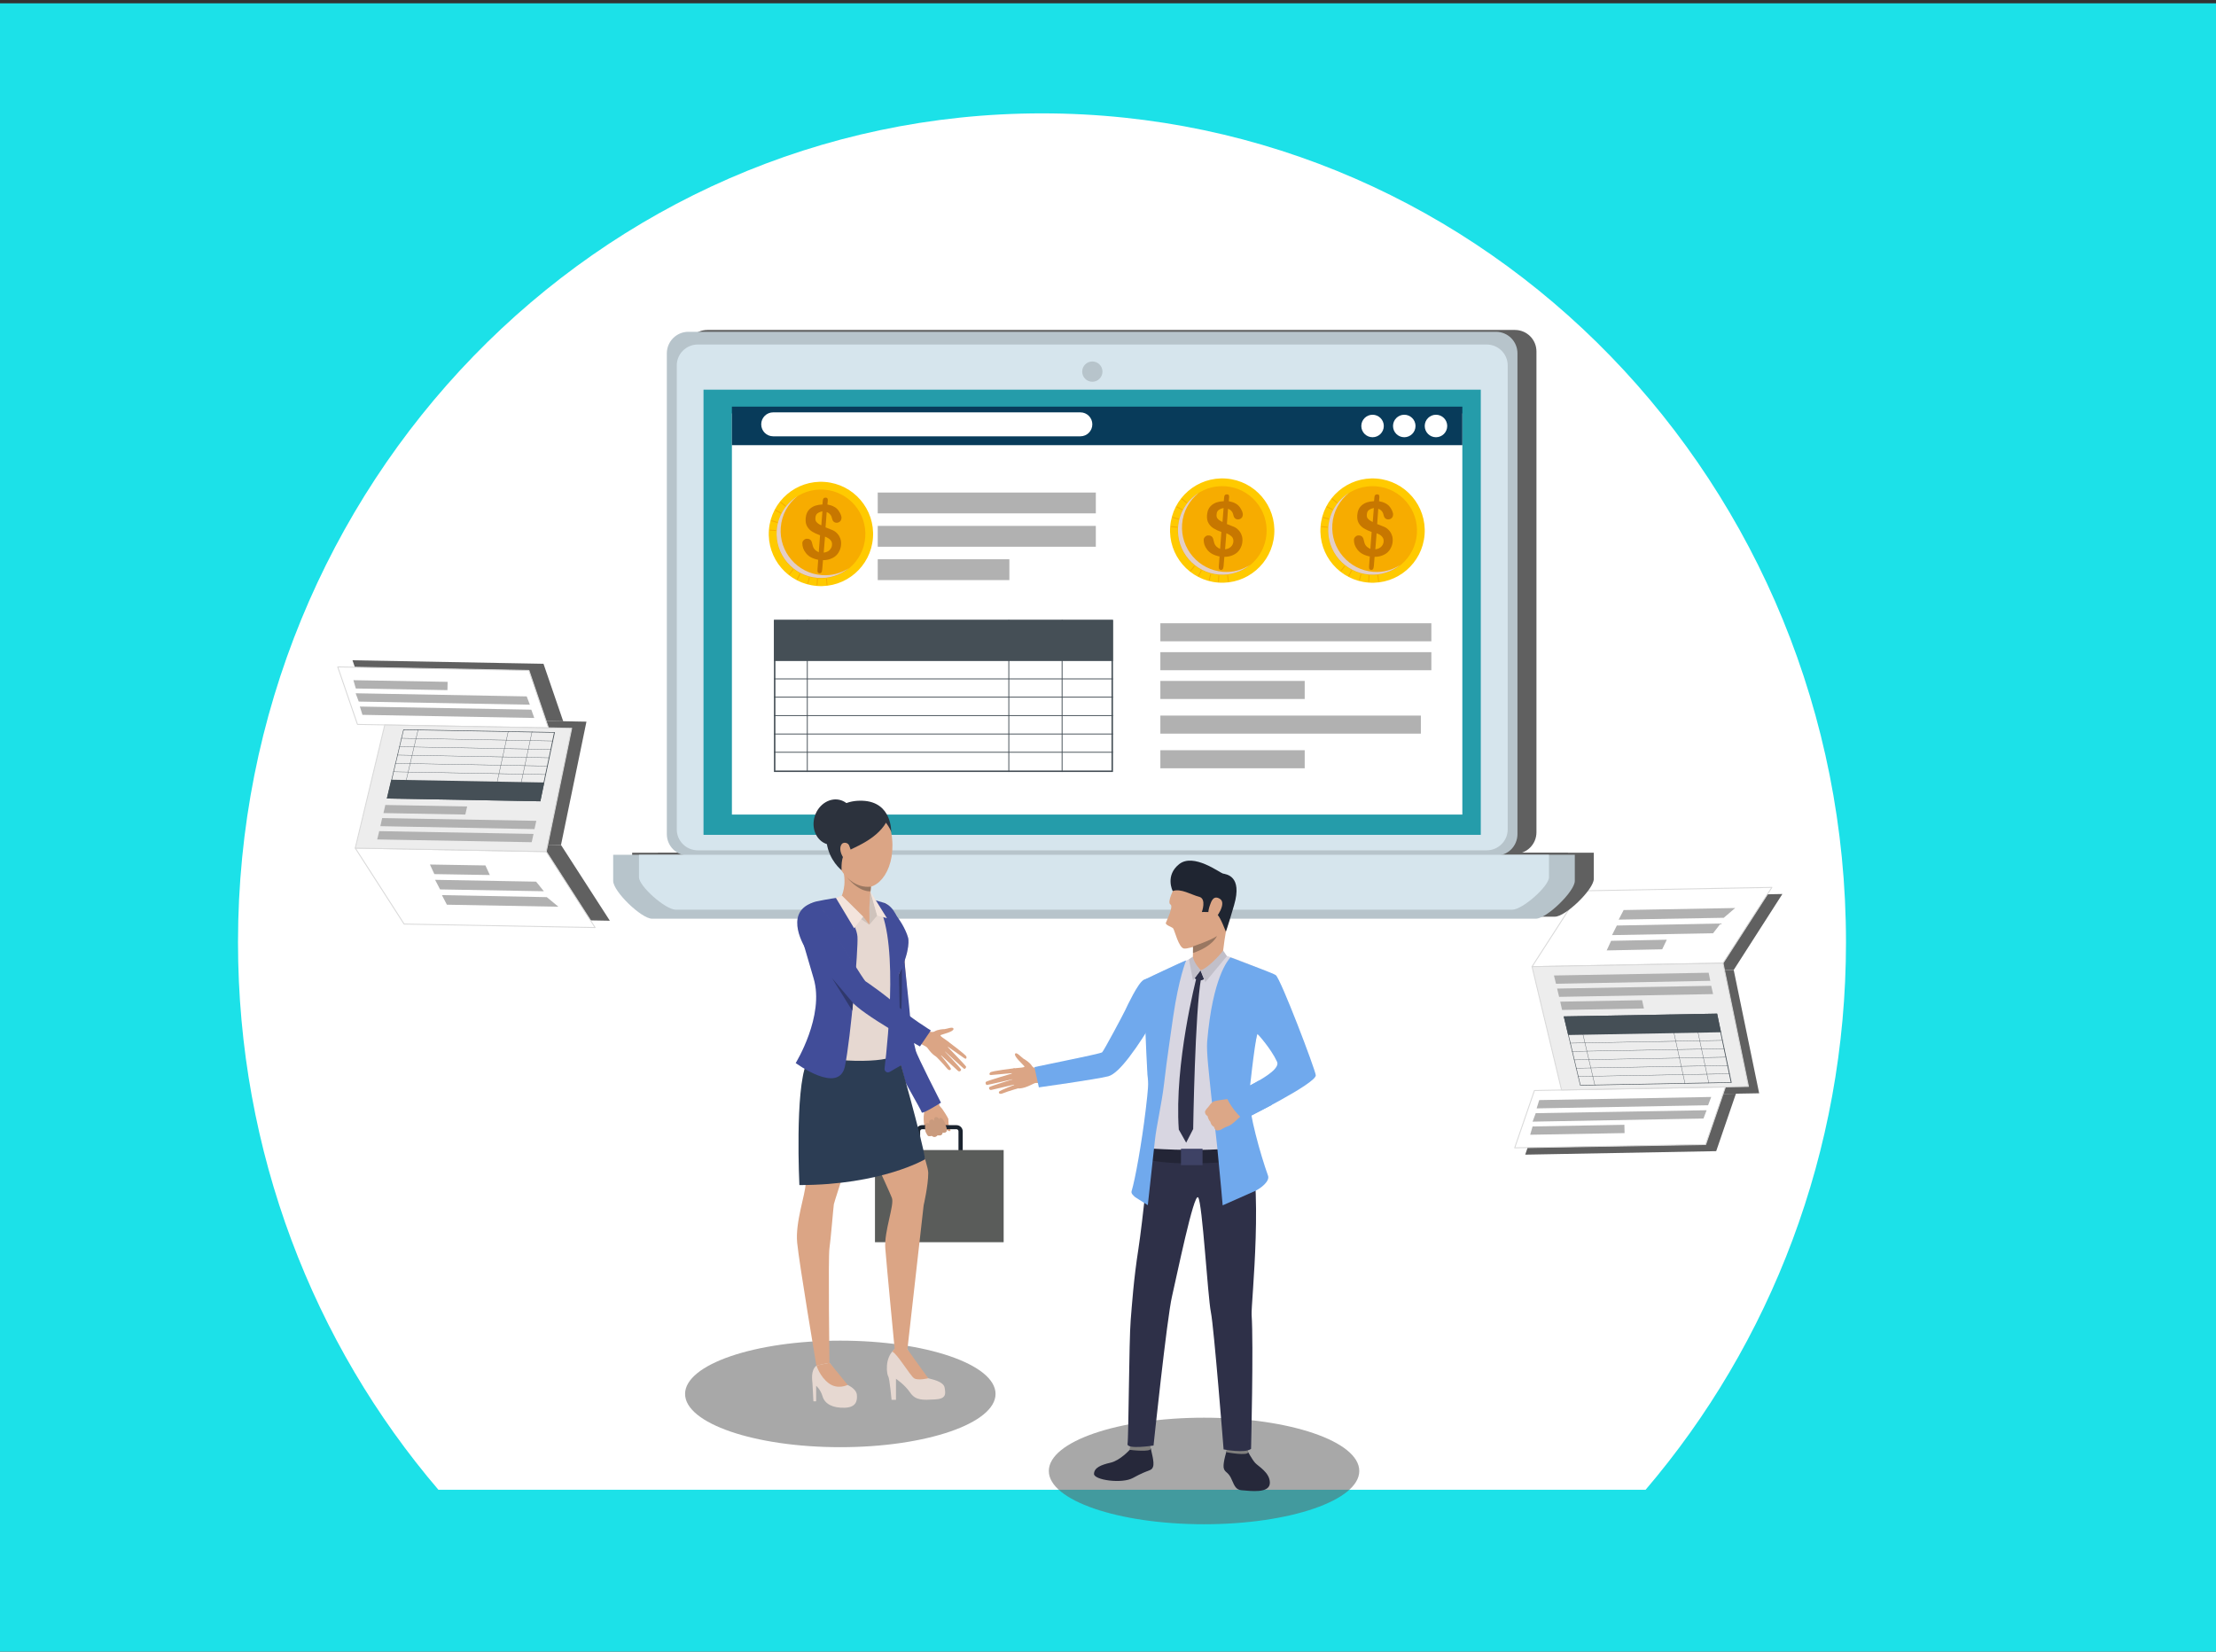 <?xml version="1.0" encoding="utf-8"?>
<!-- Generator: Adobe Illustrator 21.0.0, SVG Export Plug-In . SVG Version: 6.00 Build 0)  -->
<svg version="1.1" xmlns="http://www.w3.org/2000/svg" xmlns:xlink="http://www.w3.org/1999/xlink" x="0px" y="0px"
	 viewBox="0 0 1202 896" style="enable-background:new 0 0 1202 896;" xml:space="preserve">
<rect x="0" y="0" width="1202" height="896" fill="#333333" stroke="none"/>
<style type="text/css">
	.st0{fill:#1CE1E8;}
	.st1{fill:#FFFFFF;}
	.st2{opacity:0.55;fill:#606060;}
	.st3{fill:#606060;}
	.st4{fill:#FFFFFF;stroke:#D9D9D9;stroke-width:0.513;stroke-linecap:round;stroke-linejoin:round;stroke-miterlimit:10;}
	.st5{fill:#B1B1B1;}
	.st6{fill:#EDEDED;stroke:#D9D9D9;stroke-width:0.513;stroke-linecap:round;stroke-linejoin:round;stroke-miterlimit:10;}
	.st7{fill:#454F56;}
	.st8{fill:none;stroke:#454F56;stroke-width:0.169;stroke-miterlimit:10;}
	.st9{fill:#B7C4CB;}
	.st10{fill:#D6E5ED;}
	.st11{fill:#259CAA;}
	.st12{fill:#083B5A;}
	.st13{fill:none;stroke:#454F56;stroke-width:0.461;stroke-miterlimit:10;}
	.st14{fill:#E09F7A;}
	.st15{fill:#FFCA00;}
	.st16{fill:#F7AC00;}
	.st17{fill:#E3CEC6;}
	.st18{fill:#C77700;}
	.st19{fill:none;stroke:#F7AC00;stroke-width:0.506;stroke-linecap:round;stroke-linejoin:round;stroke-miterlimit:10;}
	.st20{fill:#DBA585;}
	.st21{fill:#1A232F;}
	.st22{fill:#5A5C5A;}
	.st23{fill:#414D99;}
	.st24{fill:#E6D8D1;}
	.st25{fill:#2C3D54;}
	.st26{fill:#CFC3BC;}
	.st27{fill:#2C323D;}
	.st28{fill:#F3E4DC;}
	.st29{fill:#997761;}
	.st30{fill:#2F386C;}
	.st31{fill:#C99A7D;}
	.st32{fill:#26283A;}
	.st33{fill:#807F7D;}
	.st34{fill:#2E3048;}
	.st35{fill:#D8D6E1;}
	.st36{fill:#232536;}
	.st37{fill:#70A9ED;}
	.st38{fill:#DBA686;}
	.st39{fill:#C1BFC9;}
	.st40{fill:#3E4265;}
	.st41{fill:#DCA787;}
	.st42{fill:#1F2531;}
</style>
<g id="Layer_2">
	<rect y="1.8" class="st0" width="1202" height="896"/>
	<path class="st1" d="M892.6,808.2c67.6-79.2,108.7-183.2,108.7-297c0-248.4-195.2-449.7-436.1-449.7
		c-240.8,0-436.1,201.3-436.1,449.7c0,113.8,41,217.8,108.7,297H892.6z"/>
	<ellipse class="st2" cx="455.8" cy="756.2" rx="84.2" ry="28.9"/>
	<ellipse class="st2" cx="653.1" cy="798" rx="84.2" ry="28.9"/>
</g>
<g id="Layer_3">
	<g>
		<polygon class="st3" points="294.8,360.1 191.2,358.2 201.9,389.4 305.5,391.3 		"/>
		<polygon class="st3" points="304.3,458.4 200.7,456.5 227.1,497.6 330.8,499.5 		"/>
		<polygon class="st3" points="296.1,381.4 203.1,379.7 204.6,384.2 297.8,385.9 		"/>
		<polygon class="st3" points="293.6,374.2 200.9,372.5 202.6,377 295.3,378.7 		"/>
		<polygon class="st3" points="250.8,366.2 199.6,365.3 201,369.8 250.7,370.7 		"/>
		<polygon class="st3" points="304.6,483 247.6,482 250.4,487.2 310.8,488.3 		"/>
		<polygon class="st3" points="298.8,474.7 244,473.7 246.7,478.9 303,479.9 		"/>
		<polygon class="st3" points="271.3,465.9 241.2,465.3 243.6,470.6 273.7,471.1 		"/>
		<g>
			<polygon class="st3" points="318.1,391.5 216.7,389.7 200.7,456.5 304.3,458.4 			"/>
			<polygon class="st3" points="297.3,448.8 213.6,447.3 212.6,451.7 296.4,453.2 			"/>
			<polygon class="st3" points="298.8,441.7 215.3,440.2 214.3,444.6 297.9,446.1 			"/>
			<polygon class="st3" points="261.4,433.9 217,433 215.9,437.5 260.4,438.3 			"/>
			<g>
				<polygon class="st3" points="303.2,420.9 220.2,419.4 217.8,429.6 301.1,431.1 				"/>
			</g>
			<g>
				<path class="st3" d="M300.8,430.7l-82.5-1.5l8.7-36.8l81.5,1.5L300.8,430.7 M301.1,431.1l7.9-37.5l-82.2-1.5l-8.9,37.5
					L301.1,431.1L301.1,431.1z"/>
			</g>
			<line class="st3" x1="221.3" y1="415" x2="304.1" y2="416.5"/>
			<line class="st3" x1="222.3" y1="410.5" x2="305" y2="412"/>
			<line class="st3" x1="223.4" y1="406" x2="306" y2="407.5"/>
			<line class="st3" x1="224.5" y1="401.4" x2="306.9" y2="402.9"/>
			<line class="st3" x1="225.5" y1="396.9" x2="307.9" y2="398.4"/>
			<line class="st3" x1="234.7" y1="392.2" x2="226" y2="429.7"/>
			<line class="st3" x1="283.6" y1="393.1" x2="275.5" y2="430.6"/>
			<line class="st3" x1="296.5" y1="393.3" x2="288.5" y2="430.8"/>
		</g>
	</g>
	<g>
		<polygon class="st3" points="930.9,624.5 827.3,626.4 838,595.2 941.6,593.3 		"/>
		<polygon class="st3" points="940.4,526.2 836.8,528.1 863.2,486.9 966.8,485 		"/>
		<polygon class="st3" points="932.2,603.2 839.2,604.9 840.6,600.4 933.9,598.7 		"/>
		<polygon class="st3" points="929.7,610.4 837,612.1 838.7,607.6 931.4,605.9 		"/>
		<polygon class="st3" points="886.9,618.3 835.7,619.3 837,614.8 886.8,613.9 		"/>
		<polygon class="st3" points="940.7,501.5 883.7,502.6 886.4,497.4 946.9,496.3 		"/>
		<polygon class="st3" points="934.9,509.9 880.1,510.9 882.7,505.7 939.1,504.7 		"/>
		<polygon class="st3" points="907.3,518.7 877.3,519.2 879.7,514 909.8,513.5 		"/>
		<g>
			<polygon class="st3" points="954.2,593.1 852.8,594.9 836.8,528.1 940.4,526.2 			"/>
			<polygon class="st3" points="933.4,535.8 849.7,537.3 848.6,532.8 932.5,531.3 			"/>
			<polygon class="st3" points="934.9,542.9 851.4,544.4 850.3,540 934,538.4 			"/>
			<polygon class="st3" points="897.5,550.7 853.1,551.5 852,547.1 896.5,546.3 			"/>
			<g>
				<polygon class="st3" points="939.2,563.7 856.3,565.2 853.9,555 937.1,553.5 				"/>
			</g>
			<g>
				<path class="st3" d="M936.8,553.9l7.7,36.8l-81.5,1.5l-8.7-36.8L936.8,553.9 M937.1,553.5l-83.2,1.5l8.9,37.5L945,591
					L937.1,553.5L937.1,553.5z"/>
			</g>
			<line class="st3" x1="857.3" y1="569.5" x2="940.2" y2="568"/>
			<line class="st3" x1="858.4" y1="574.1" x2="941.1" y2="572.6"/>
			<line class="st3" x1="859.5" y1="578.6" x2="942" y2="577.1"/>
			<line class="st3" x1="860.5" y1="583.1" x2="943" y2="581.6"/>
			<line class="st3" x1="861.6" y1="587.7" x2="943.9" y2="586.2"/>
			<line class="st3" x1="870.8" y1="592.4" x2="862.1" y2="554.9"/>
			<line class="st3" x1="919.7" y1="591.5" x2="911.5" y2="554"/>
			<line class="st3" x1="932.6" y1="591.3" x2="924.6" y2="553.7"/>
		</g>
	</g>
	<g>
		<polygon class="st4" points="925.2,620.9 821.6,622.7 832.3,591.6 935.9,589.7 		"/>
		<polygon class="st4" points="934.6,522.5 831,524.4 857.5,483.3 961.1,481.4 		"/>
		<polygon class="st5" points="926.5,599.6 833.5,601.3 834.9,596.8 928.2,595.1 		"/>
		<polygon class="st5" points="924,606.8 831.3,608.5 833,603.9 925.7,602.3 		"/>
		<polygon class="st5" points="881.2,614.7 830,615.6 831.3,611.1 881.1,610.2 		"/>
		<polygon class="st5" points="935,497.9 878,498.9 880.7,493.7 941.2,492.6 		"/>
		<polygon class="st5" points="929.2,506.3 874.4,507.3 877,502.1 933.3,501 		"/>
		<polygon class="st5" points="901.6,515 871.5,515.6 873.9,510.4 904.1,509.8 		"/>
		<g>
			<polygon class="st6" points="948.4,589.4 847,591.3 831,524.4 934.6,522.5 			"/>
			<polygon class="st5" points="927.7,532.1 844,533.7 842.9,529.2 926.8,527.7 			"/>
			<polygon class="st5" points="929.2,539.3 845.7,540.8 844.6,536.3 928.2,534.8 			"/>
			<polygon class="st5" points="891.7,547.1 847.3,547.9 846.3,543.4 890.7,542.6 			"/>
			<g>
				<polygon class="st7" points="933.5,560 850.6,561.5 848.2,551.4 931.4,549.9 				"/>
			</g>
			<g>
				<path class="st7" d="M931.1,550.3l7.7,36.8l-81.5,1.5l-8.7-36.8L931.1,550.3 M931.4,549.9l-83.2,1.5l8.9,37.5l82.2-1.5
					L931.4,549.9L931.4,549.9z"/>
			</g>
			<line class="st8" x1="851.6" y1="565.9" x2="934.4" y2="564.4"/>
			<line class="st8" x1="852.7" y1="570.4" x2="935.4" y2="568.9"/>
			<line class="st8" x1="853.7" y1="575" x2="936.3" y2="573.5"/>
			<line class="st8" x1="854.8" y1="579.5" x2="937.3" y2="578"/>
			<line class="st8" x1="855.9" y1="584" x2="938.2" y2="582.5"/>
			<line class="st8" x1="865.1" y1="588.8" x2="856.3" y2="551.2"/>
			<line class="st8" x1="914" y1="587.9" x2="905.8" y2="550.3"/>
			<line class="st8" x1="926.9" y1="587.6" x2="918.9" y2="550.1"/>
		</g>
	</g>
	<g>
		<polygon class="st4" points="286.9,363.7 183.2,361.8 193.9,393 297.5,394.9 		"/>
		<polygon class="st4" points="296.3,462 192.7,460.1 219.2,501.3 322.8,503.2 		"/>
		<polygon class="st5" points="288.2,385 195.2,383.3 196.6,387.8 289.8,389.5 		"/>
		<polygon class="st5" points="285.7,377.8 192.9,376.1 194.6,380.6 287.4,382.3 		"/>
		<polygon class="st5" points="242.8,369.9 191.7,369 193,373.5 242.7,374.4 		"/>
		<polygon class="st5" points="296.6,486.7 239.7,485.6 242.4,490.8 302.9,491.9 		"/>
		<polygon class="st5" points="290.8,478.3 236,477.3 238.7,482.5 295,483.5 		"/>
		<polygon class="st5" points="263.3,469.5 233.2,469 235.6,474.2 265.7,474.7 		"/>
		<g>
			<polygon class="st6" points="310.1,395.1 208.7,393.3 192.7,460.1 296.3,462 			"/>
			<polygon class="st5" points="289.4,452.4 205.7,450.9 204.6,455.4 288.4,456.9 			"/>
			<polygon class="st5" points="290.9,445.3 207.3,443.8 206.3,448.2 289.9,449.8 			"/>
			<polygon class="st5" points="253.4,437.5 209,436.7 208,441.1 252.4,441.9 			"/>
			<g>
				<polygon class="st7" points="295.2,424.5 212.2,423 209.8,433.2 293.1,434.7 				"/>
			</g>
			<g>
				<path class="st7" d="M292.8,434.3l-82.5-1.5l8.7-36.8l81.5,1.5L292.8,434.3 M293.1,434.7l7.9-37.5l-82.2-1.5l-8.9,37.5
					L293.1,434.7L293.1,434.7z"/>
			</g>
			<line class="st8" x1="213.3" y1="418.7" x2="296.1" y2="420.2"/>
			<line class="st8" x1="214.3" y1="414.1" x2="297.1" y2="415.6"/>
			<line class="st8" x1="215.4" y1="409.6" x2="298" y2="411.1"/>
			<line class="st8" x1="216.5" y1="405.1" x2="299" y2="406.6"/>
			<line class="st8" x1="217.6" y1="400.5" x2="299.9" y2="402"/>
			<line class="st8" x1="226.8" y1="395.8" x2="218" y2="433.3"/>
			<line class="st8" x1="275.7" y1="396.7" x2="267.5" y2="434.2"/>
			<line class="st8" x1="288.6" y1="396.9" x2="280.6" y2="434.5"/>
		</g>
	</g>
</g>
<g id="Layer_4">
	<g>
		<g>
			<path class="st3" d="M833.4,451.5c0,6.5-5.2,11.7-11.7,11.7h-438c-6.4,0-11.7-5.2-11.7-11.7V190.7c0-6.4,5.2-11.7,11.7-11.7h438
				c6.5,0,11.7,5.2,11.7,11.7V451.5z"/>
			<path class="st3" d="M342.9,462.6v14.2c0,5.7,15.3,20.5,21.1,20.5h479.4c5.8,0,21.1-14.8,21.1-20.5v-14.2H342.9z"/>
			<path class="st3" d="M356.9,462.6v12.2c0,4.9,14.4,17.6,19.9,17.6h453.8c5.5,0,19.9-12.7,19.9-17.6v-12.2H356.9z"/>
			<path class="st3" d="M828.2,448.9c0,6.2-5.1,11.3-11.4,11.3H388.8c-6.3,0-11.4-5.1-11.4-11.3V197.1c0-6.2,5.1-11.3,11.4-11.3
				h427.9c6.3,0,11.4,5.1,11.4,11.3V448.9z"/>
			<circle class="st3" cx="602.8" cy="200.5" r="5.5"/>
			<rect x="392" y="210.4" class="st3" width="421.6" height="241.5"/>
		</g>
		<rect x="407.3" y="223.3" class="st3" width="396.2" height="217.6"/>
		<rect x="407.3" y="219.6" class="st3" width="396.2" height="20.9"/>
		<g>
			<rect x="639.7" y="337.1" class="st3" width="147" height="9.8"/>
			<rect x="639.7" y="352.7" class="st3" width="147" height="9.8"/>
			<rect x="639.7" y="368.4" class="st3" width="78.3" height="9.8"/>
			<rect x="639.7" y="387.1" class="st3" width="141.3" height="9.8"/>
			<rect x="639.7" y="405.9" class="st3" width="78.3" height="9.8"/>
			<rect x="486.4" y="266.2" class="st3" width="118.3" height="11.3"/>
			<rect x="486.4" y="284.3" class="st3" width="118.3" height="11.3"/>
			<rect x="486.4" y="302.4" class="st3" width="71.4" height="11.3"/>
			<g>
				<rect x="430.2" y="335.3" class="st3" width="183.9" height="22.3"/>
				<g>
					<path class="st3" d="M613.2,336.1v80.9H431v-80.9H613.2 M614.1,335.3H430.2v82.5h183.9V335.3L614.1,335.3z"/>
				</g>
				<line class="st3" x1="430.2" y1="367.2" x2="614.1" y2="367.2"/>
				<line class="st3" x1="430.2" y1="377.2" x2="614.1" y2="377.2"/>
				<line class="st3" x1="430.2" y1="387.1" x2="614.1" y2="387.1"/>
				<line class="st3" x1="430.2" y1="397.1" x2="614.1" y2="397.1"/>
				<line class="st3" x1="430.2" y1="407.1" x2="614.1" y2="407.1"/>
				<line class="st3" x1="448.2" y1="417.8" x2="448.2" y2="335.3"/>
				<line class="st3" x1="557.5" y1="417.8" x2="557.5" y2="335.3"/>
				<line class="st3" x1="586.4" y1="417.8" x2="586.4" y2="335.3"/>
			</g>
		</g>
		<path class="st3" d="M602.8,229.1c0,3.6-2.9,6.5-6.5,6.5H429.8c-3.6,0-6.5-2.9-6.5-6.5l0,0c0-3.6,2.9-6.5,6.5-6.5h166.5
			C599.9,222.7,602.8,225.6,602.8,229.1L602.8,229.1z"/>
		<circle class="st3" cx="754.8" cy="230.1" r="6.1"/>
		<circle class="st3" cx="772" cy="230.1" r="6.1"/>
		<circle class="st3" cx="789.2" cy="230.1" r="6.1"/>
	</g>
	<g>
		<g>
			<path class="st9" d="M823.1,452.5c0,6.5-5.2,11.7-11.7,11.7h-438c-6.4,0-11.7-5.2-11.7-11.7V191.7c0-6.4,5.2-11.7,11.7-11.7h438
				c6.5,0,11.7,5.2,11.7,11.7V452.5z"/>
			<path class="st9" d="M332.6,463.7v14.2c0,5.7,15.3,20.5,21.1,20.5h479.4c5.8,0,21.1-14.8,21.1-20.5v-14.2H332.6z"/>
			<path class="st10" d="M346.6,463.7v12.2c0,4.9,14.4,17.6,19.9,17.6h453.8c5.5,0,19.9-12.7,19.9-17.6v-12.2H346.6z"/>
			<path class="st10" d="M817.8,450c0,6.2-5.1,11.3-11.4,11.3H378.5c-6.3,0-11.4-5.1-11.4-11.3V198.2c0-6.2,5.1-11.3,11.4-11.3
				h427.9c6.3,0,11.4,5.1,11.4,11.3V450z"/>
			<circle class="st9" cx="592.5" cy="201.6" r="5.5"/>
			<rect x="381.6" y="211.4" class="st11" width="421.6" height="241.5"/>
		</g>
		<rect x="397" y="224.3" class="st1" width="396.2" height="217.6"/>
		<rect x="397" y="220.6" class="st12" width="396.2" height="20.9"/>
		<g>
			<rect x="629.4" y="338.1" class="st5" width="147" height="9.8"/>
			<rect x="629.4" y="353.8" class="st5" width="147" height="9.8"/>
			<rect x="629.4" y="369.4" class="st5" width="78.3" height="9.8"/>
			<rect x="629.4" y="388.2" class="st5" width="141.3" height="9.8"/>
			<rect x="629.4" y="407" class="st5" width="78.3" height="9.8"/>
			<rect x="476.1" y="267.2" class="st5" width="118.3" height="11.3"/>
			<rect x="476.1" y="285.3" class="st5" width="118.3" height="11.3"/>
			<rect x="476.1" y="303.4" class="st5" width="71.4" height="11.3"/>
			<g>
				<rect x="419.8" y="336.3" class="st7" width="183.9" height="22.3"/>
				<g>
					<path class="st7" d="M602.9,337.2V418H420.6v-80.9H602.9 M603.7,336.3H419.8v82.5h183.9V336.3L603.7,336.3z"/>
				</g>
				<line class="st13" x1="419.8" y1="368.3" x2="603.7" y2="368.3"/>
				<line class="st13" x1="419.8" y1="378.2" x2="603.7" y2="378.2"/>
				<line class="st13" x1="419.8" y1="388.2" x2="603.7" y2="388.2"/>
				<line class="st13" x1="419.8" y1="398.2" x2="603.7" y2="398.2"/>
				<line class="st13" x1="419.8" y1="408.1" x2="603.7" y2="408.1"/>
				<line class="st13" x1="437.9" y1="418.8" x2="437.9" y2="336.3"/>
				<line class="st13" x1="547.2" y1="418.8" x2="547.2" y2="336.3"/>
				<line class="st13" x1="576.1" y1="418.8" x2="576.1" y2="336.3"/>
			</g>
		</g>
		<path class="st1" d="M592.5,230.2c0,3.6-2.9,6.5-6.5,6.5H419.4c-3.6,0-6.5-2.9-6.5-6.5l0,0c0-3.6,2.9-6.5,6.5-6.5H586
			C589.6,223.7,592.5,226.6,592.5,230.2L592.5,230.2z"/>
		<circle class="st1" cx="744.5" cy="231.1" r="6.1"/>
		<circle class="st1" cx="761.7" cy="231.1" r="6.1"/>
		<circle class="st1" cx="778.9" cy="231.1" r="6.1"/>
	</g>
	<g>
		<path class="st14" d="M760.9,303.9c0,0-2.6-5.6-11.3-9.8c-2.2-1.1-5.2,1.9-1.5,3.7c1.8,0.9,2.4,2.5,1.5,2.2
			c-7.2-2.7-9.4-5.4-12.4-3.9c-3,1.5-3.1,9.9,2.5,12.3c5.7,2.4,19.1,3.5,19.1,3.5L760.9,303.9z"/>
		
			<ellipse transform="matrix(7.591161e-02 -0.997 0.997 7.591161e-02 401.053 1008.26)" class="st15" cx="744.5" cy="287.8" rx="28.3" ry="28.3"/>
		
			<ellipse transform="matrix(7.590934e-02 -0.997 0.997 7.590934e-02 401.055 1008.261)" class="st16" cx="744.5" cy="287.8" rx="24.1" ry="24.1"/>
		<path class="st17" d="M744.9,310.2c-13.2-1-23.2-12.6-22.2-25.8c0.5-6.9,3.9-12.9,9-17c-6.2,3.9-10.6,10.6-11.2,18.5
			c-1,13.2,8.9,24.8,22.2,25.8c6.3,0.5,12.2-1.5,16.8-5.2C755.3,309.2,750.2,310.6,744.9,310.2z"/>
		<g>
			<path class="st18" d="M748.2,269.8l-0.2,2.1c1.4,0.3,2.6,0.6,3.6,1.2c1,0.5,1.8,1.2,2.5,2.2c0.5,0.7,0.9,1.5,1.2,2.2
				c0.3,0.7,0.4,1.4,0.3,2c-0.1,0.7-0.3,1.2-0.9,1.7c-0.5,0.4-1.1,0.6-1.8,0.6c-1.3-0.1-2.1-0.9-2.4-2.3c-0.3-1.7-1.3-2.9-2.9-3.5
				l-0.6,8.3c1.6,0.6,2.9,1.1,3.8,1.5c0.9,0.4,1.8,1,2.5,1.8c0.8,0.8,1.3,1.7,1.7,2.8c0.4,1,0.5,2.2,0.4,3.4
				c-0.1,1.5-0.6,2.9-1.4,4.2c-0.8,1.3-1.9,2.3-3.4,3c-1.4,0.7-3.1,1.1-5,1.1l-0.4,4.9c-0.1,0.8-0.2,1.3-0.4,1.7
				c-0.2,0.3-0.5,0.5-1,0.5c-0.5,0-0.8-0.2-1-0.5c-0.2-0.3-0.2-0.8-0.2-1.4l0.4-5.4c-1.5-0.3-2.9-0.8-4-1.4c-1.1-0.6-2-1.4-2.7-2.3
				c-0.7-0.9-1.2-1.8-1.5-2.7c-0.3-0.9-0.4-1.8-0.4-2.7c0-0.6,0.3-1.2,0.9-1.7c0.5-0.5,1.2-0.7,1.9-0.6c0.6,0,1.1,0.2,1.5,0.5
				c0.4,0.3,0.6,0.7,0.8,1.2c0.3,1.1,0.5,2,0.7,2.6c0.2,0.6,0.6,1.2,1.1,1.7c0.5,0.5,1.2,0.9,2,1.3l0.7-9.2c-1.7-0.6-3.2-1.3-4.3-2
				c-1.1-0.7-2-1.6-2.7-2.8c-0.7-1.2-0.9-2.6-0.8-4.4c0.2-2.3,1-4.1,2.6-5.4c1.6-1.3,3.7-2,6.5-2.1l0.2-2.1c0.1-1.1,0.5-1.6,1.4-1.6
				C747.9,268.1,748.3,268.7,748.2,269.8z M744.6,283.2l0.6-7.6c-1.1,0.2-2,0.6-2.7,1.1c-0.7,0.5-1,1.3-1.1,2.4
				c-0.1,1,0.1,1.9,0.7,2.4C742.6,282.1,743.5,282.7,744.6,283.2z M746.7,289.3l-0.7,8.7c1.4-0.2,2.4-0.6,3.2-1.4
				c0.8-0.8,1.2-1.7,1.3-2.7c0.1-1.2-0.2-2.1-0.9-2.8C749.1,290.4,748.1,289.8,746.7,289.3z"/>
		</g>
		<line class="st19" x1="742.4" y1="315.5" x2="742.6" y2="312.3"/>
		<line class="st19" x1="716.8" y1="285.7" x2="720" y2="286"/>
		<line class="st19" x1="731.6" y1="312.4" x2="733.1" y2="309.6"/>
		<line class="st19" x1="719.9" y1="275" x2="722.7" y2="276.4"/>
		<line class="st19" x1="737.4" y1="314.6" x2="738.2" y2="311.6"/>
		<line class="st19" x1="717.7" y1="280.7" x2="720.7" y2="281.5"/>
		<line class="st19" x1="747.4" y1="312.2" x2="747.8" y2="315.3"/>
		<line class="st19" x1="727.4" y1="309.6" x2="729.3" y2="307.2"/>
		<line class="st19" x1="722.7" y1="270.7" x2="725.2" y2="272.7"/>
	</g>
	<g>
		<path class="st14" d="M679.3,303.9c0,0-2.6-5.6-11.3-9.8c-2.2-1.1-5.2,1.9-1.5,3.7c1.8,0.9,2.4,2.5,1.5,2.2
			c-7.2-2.7-9.4-5.4-12.4-3.9c-3,1.5-3.1,9.9,2.5,12.3c5.7,2.4,19.1,3.5,19.1,3.5L679.3,303.9z"/>
		
			<ellipse transform="matrix(7.591161e-02 -0.997 0.997 7.591161e-02 325.679 926.998)" class="st15" cx="663" cy="287.8" rx="28.3" ry="28.3"/>
		
			<ellipse transform="matrix(7.590934e-02 -0.997 0.997 7.590934e-02 325.68 927)" class="st16" cx="663" cy="287.8" rx="24.1" ry="24.1"/>
		<path class="st17" d="M663.4,310.2c-13.2-1-23.2-12.6-22.2-25.8c0.5-6.9,3.9-12.9,9-17c-6.2,3.9-10.6,10.6-11.2,18.5
			c-1,13.2,8.9,24.8,22.2,25.8c6.3,0.5,12.2-1.5,16.8-5.2C673.8,309.2,668.7,310.6,663.4,310.2z"/>
		<g>
			<path class="st18" d="M666.7,269.8l-0.2,2.1c1.4,0.3,2.6,0.6,3.6,1.2c1,0.5,1.8,1.2,2.5,2.2c0.5,0.7,0.9,1.5,1.2,2.2
				c0.3,0.7,0.4,1.4,0.3,2c-0.1,0.7-0.3,1.2-0.9,1.7c-0.5,0.4-1.1,0.6-1.8,0.6c-1.3-0.1-2.1-0.9-2.4-2.3c-0.3-1.7-1.3-2.9-2.9-3.5
				l-0.6,8.3c1.6,0.6,2.9,1.1,3.8,1.5c0.9,0.4,1.8,1,2.5,1.8c0.8,0.8,1.3,1.7,1.7,2.8c0.4,1,0.5,2.2,0.4,3.4
				c-0.1,1.5-0.6,2.9-1.4,4.2c-0.8,1.3-1.9,2.3-3.4,3c-1.4,0.7-3.1,1.1-5,1.1l-0.4,4.9c-0.1,0.8-0.2,1.3-0.4,1.7
				c-0.2,0.3-0.5,0.5-1,0.5c-0.5,0-0.8-0.2-1-0.5c-0.2-0.3-0.2-0.8-0.2-1.4l0.4-5.4c-1.5-0.3-2.9-0.8-4-1.4c-1.1-0.6-2-1.4-2.7-2.3
				c-0.7-0.9-1.2-1.8-1.5-2.7c-0.3-0.9-0.4-1.8-0.4-2.7c0-0.6,0.3-1.2,0.9-1.7c0.5-0.5,1.2-0.7,1.9-0.6c0.6,0,1.1,0.2,1.5,0.5
				c0.4,0.3,0.6,0.7,0.8,1.2c0.3,1.1,0.5,2,0.7,2.6c0.2,0.6,0.6,1.2,1.1,1.7c0.5,0.5,1.2,0.9,2,1.3l0.7-9.2c-1.7-0.6-3.2-1.3-4.3-2
				c-1.1-0.7-2-1.6-2.7-2.8c-0.7-1.2-0.9-2.6-0.8-4.4c0.2-2.3,1-4.1,2.6-5.4c1.6-1.3,3.7-2,6.5-2.1l0.2-2.1c0.1-1.1,0.5-1.6,1.4-1.6
				C666.4,268.1,666.8,268.7,666.7,269.8z M663.1,283.2l0.6-7.6c-1.1,0.2-2,0.6-2.7,1.1c-0.7,0.5-1,1.3-1.1,2.4
				c-0.1,1,0.1,1.9,0.7,2.4C661.1,282.1,662,282.7,663.1,283.2z M665.2,289.3l-0.7,8.7c1.4-0.2,2.4-0.6,3.2-1.4
				c0.8-0.8,1.2-1.7,1.3-2.7c0.1-1.2-0.2-2.1-0.9-2.8C667.5,290.5,666.5,289.8,665.2,289.3z"/>
		</g>
		<line class="st19" x1="660.9" y1="315.5" x2="661.1" y2="312.4"/>
		<line class="st19" x1="635.3" y1="285.7" x2="638.5" y2="286"/>
		<line class="st19" x1="650.1" y1="312.4" x2="651.6" y2="309.6"/>
		<line class="st19" x1="638.4" y1="275" x2="641.2" y2="276.5"/>
		<line class="st19" x1="655.9" y1="314.7" x2="656.7" y2="311.6"/>
		<line class="st19" x1="636.2" y1="280.7" x2="639.2" y2="281.6"/>
		<line class="st19" x1="665.9" y1="312.3" x2="666.3" y2="315.4"/>
		<line class="st19" x1="645.8" y1="309.7" x2="647.8" y2="307.2"/>
		<line class="st19" x1="641.1" y1="270.7" x2="643.6" y2="272.7"/>
	</g>
	<g>
		<path class="st14" d="M461.7,305.8c0,0-2.6-5.6-11.3-9.8c-2.2-1.1-5.2,1.9-1.5,3.7c1.8,0.9,2.4,2.5,1.5,2.2
			c-7.2-2.7-9.4-5.4-12.4-3.9c-3,1.5-3.1,9.9,2.5,12.3c5.7,2.4,19.1,3.5,19.1,3.5L461.7,305.8z"/>
		
			<ellipse transform="matrix(7.591161e-02 -0.997 0.997 7.591161e-02 122.754 711.647)" class="st15" cx="445.3" cy="289.6" rx="28.3" ry="28.3"/>
		
			<ellipse transform="matrix(7.590934e-02 -0.997 0.997 7.590934e-02 122.755 711.649)" class="st16" cx="445.3" cy="289.6" rx="24.1" ry="24.1"/>
		<path class="st17" d="M445.7,312c-13.2-1-23.2-12.6-22.2-25.8c0.5-6.9,3.9-12.9,9-17c-6.2,3.9-10.6,10.6-11.2,18.5
			c-1,13.2,8.9,24.8,22.2,25.8c6.3,0.5,12.2-1.5,16.8-5.2C456.1,311,451.1,312.4,445.7,312z"/>
		<g>
			<path class="st18" d="M449,271.6l-0.2,2.1c1.4,0.3,2.6,0.6,3.6,1.2c1,0.5,1.8,1.2,2.5,2.2c0.5,0.7,0.9,1.5,1.2,2.2
				c0.3,0.7,0.4,1.4,0.3,2c-0.1,0.7-0.3,1.2-0.9,1.7c-0.5,0.4-1.1,0.6-1.8,0.6c-1.3-0.1-2.1-0.9-2.4-2.3c-0.3-1.7-1.3-2.9-2.9-3.5
				l-0.6,8.3c1.6,0.6,2.9,1.1,3.8,1.5c0.9,0.4,1.8,1,2.5,1.8c0.8,0.8,1.3,1.7,1.7,2.8c0.4,1,0.5,2.2,0.4,3.4
				c-0.1,1.5-0.6,2.9-1.4,4.2c-0.8,1.3-1.9,2.3-3.4,3c-1.4,0.7-3.1,1.1-5,1.1l-0.4,4.9c-0.1,0.8-0.2,1.3-0.4,1.7
				c-0.2,0.3-0.5,0.5-1,0.5c-0.5,0-0.8-0.2-1-0.5c-0.2-0.3-0.2-0.8-0.2-1.4l0.4-5.4c-1.5-0.3-2.9-0.8-4-1.4c-1.1-0.6-2-1.4-2.7-2.3
				c-0.7-0.9-1.2-1.8-1.5-2.7c-0.3-0.9-0.4-1.8-0.4-2.7c0-0.6,0.3-1.2,0.9-1.7c0.5-0.5,1.2-0.7,1.9-0.6c0.6,0,1.1,0.2,1.5,0.5
				c0.4,0.3,0.6,0.7,0.8,1.2c0.3,1.1,0.5,2,0.7,2.6c0.2,0.6,0.6,1.2,1.1,1.7c0.5,0.5,1.2,0.9,2,1.3l0.7-9.2c-1.7-0.6-3.2-1.3-4.3-2
				c-1.1-0.7-2-1.6-2.7-2.8c-0.7-1.2-0.9-2.6-0.8-4.4c0.2-2.3,1-4.1,2.6-5.4c1.6-1.3,3.7-2,6.5-2.1l0.2-2.1c0.1-1.1,0.5-1.6,1.4-1.6
				C448.7,269.9,449.1,270.5,449,271.6z M445.5,285l0.6-7.6c-1.1,0.2-2,0.6-2.7,1.1c-0.7,0.5-1,1.3-1.1,2.4c-0.1,1,0.1,1.9,0.7,2.4
				C443.5,283.9,444.3,284.5,445.5,285z M447.5,291.1l-0.7,8.7c1.4-0.2,2.4-0.6,3.2-1.4c0.8-0.8,1.2-1.7,1.3-2.7
				c0.1-1.2-0.2-2.1-0.9-2.8C449.9,292.3,448.9,291.7,447.5,291.1z"/>
		</g>
		<line class="st19" x1="443.2" y1="317.3" x2="443.4" y2="314.2"/>
		<line class="st19" x1="417.7" y1="287.6" x2="420.8" y2="287.8"/>
		<line class="st19" x1="432.5" y1="314.2" x2="433.9" y2="311.4"/>
		<line class="st19" x1="420.7" y1="276.8" x2="423.5" y2="278.3"/>
		<line class="st19" x1="438.2" y1="316.5" x2="439" y2="313.4"/>
		<line class="st19" x1="418.5" y1="282.5" x2="421.6" y2="283.4"/>
		<line class="st19" x1="448.3" y1="314.1" x2="448.6" y2="317.2"/>
		<line class="st19" x1="428.2" y1="311.5" x2="430.1" y2="309"/>
		<line class="st19" x1="423.5" y1="272.5" x2="426" y2="274.5"/>
	</g>
</g>
<g id="Layer_1">
	<g>
		<g>
			<g>
				<g>
					<path class="st20" d="M506.9,595.8c0,0,1.4,1.4,1.9,2.7c0.4,1,1.7,2.4,2.3,3.1c0.6,0.8,2.9,4.4,3.3,5.4c0.1,0.4,0,3.2,0.3,4
						c0.4,0.8,1.3,2.3,0.6,2.6c-0.7,0.3-2-0.9-2-0.9s0.3,0.8-0.3,1.2c-1.1,0.9-1.9,0.5-1.9,0.5s-0.2,1-0.8,1.2
						c-1.2,0.6-1.9,0.2-1.9,0.2s-0.4,0.6-1.3,0.8c-1.1,0.2-1.9-0.6-1.9-0.6s-1.3,0.6-1.9,0.1c-0.6-0.6-0.7-1.3-1.1-1.8
						c-0.3-0.6-1.7-6-1-10.3c0.7-4.3-2.6-7.5-2.6-7.5L506.9,595.8z"/>
				</g>
			</g>
		</g>
		<g>
			<path class="st21" d="M518.8,628.9h-18.6c-1.9,0-3.4-1.5-3.4-3.4v-11.7c0-1.9,1.5-3.4,3.4-3.4h18.6c1.9,0,3.4,1.5,3.4,3.4v11.7
				C522.2,627.4,520.7,628.9,518.8,628.9z M500.2,612.6c-0.6,0-1.1,0.5-1.1,1.1v11.7c0,0.6,0.5,1.1,1.1,1.1h18.6
				c0.6,0,1.1-0.5,1.1-1.1v-11.7c0-0.6-0.5-1.1-1.1-1.1H500.2z"/>
		</g>
		<g>
			<rect x="474.6" y="623.9" class="st22" width="69.8" height="50"/>
		</g>
		<g>
			<path class="st20" d="M479.9,490c0,0-3.6,0.1-5.1,10.7c-1.5,10.7,1.4,15.2,1.7,19.6c0.3,4.4,5.6,33.2,5.7,34.5
				c0.1,1.3,0.8,16.6,2.9,20.6c2,4.1,17,27.1,17.2,28.2c0.2,1.1,7.3-4,7.3-4s-11.8-24.6-12.4-27.4c-0.7-2.8-5.4-17.1-4.7-21.5
				c0.7-4.4-2.1-28.5-1.8-31.2C490.9,516.9,486.7,491.7,479.9,490z"/>
		</g>
		<g>
			<path class="st23" d="M479.9,490c0,0-3.6,0.1-5.1,10.7c-1.5,10.7-0.1,14.5,0.8,19.2c0.9,4.4,3.8,31.1,4,32.4
				c0.1,1.3,3.7,17.4,5.5,23.1c1.4,4.3,14.7,26.9,14.9,28.1c0.2,1.1,10.4-5.3,10.4-5.3s-13-25.4-13.7-28.3c-0.7-2.8-2.9-12.5-3-17
				c-0.1-5.2-3.4-30.8-3.1-33.5C490.9,516.9,489.8,493.7,479.9,490z"/>
		</g>
		<path class="st24" d="M450,739.4c0,0,6.2,9.2,8.7,11.5c0,0,5.8,2,6.1,5.9c0.2,2.6,0,6.7-6.6,6.9c-6.6,0.2-10.8-2.1-12-6.1
			c-1.2-4-3.5-5.8-3.5-5.8v8.4h-1.5c0,0-0.4-8.1-0.5-9.6c-0.1-1.5-1.1-7.2,2.1-9.7C446,738.3,450,739.4,450,739.4z"/>
		<path class="st24" d="M492.2,732c0,0,1.1,2.5,3.1,5.2c1.5,1.9,6.1,9.9,8.2,10.5c2,0.6,8.4,1.7,8.9,5.2c0.6,3.5,0.8,6-5.4,6.3
			c-6.2,0.3-10.3,0.7-13.3-3.7c-3-4.4-7.7-7.5-7.7-7.5v11.4h-2.4c0,0-1.1-11.9-1.8-12.7c-0.7-0.8-2.3-9.9,3.4-14.7
			C491,727.2,492.2,732,492.2,732z"/>
		<path class="st20" d="M445.8,560.9c0,0-7.9,10.2-10,22.3c-2.1,12.1,1.3,52.8,1.2,58.8c-0.1,6-5.7,20.9-4.6,32.2
			c1.1,11.3,10.4,66.6,10.4,66.6l7.1-1.5c0,0-0.7-57.3,0-62c0.7-4.7,2.1-22,2.4-24c0.3-2,17.7-53.2,17.7-61.9
			C470,582.7,464.7,546.6,445.8,560.9z"/>
		<path class="st20" d="M485.3,564.9c0,0,12.9,49.3,14.4,56.1c1.5,6.8,3.8,12.5,3.8,15.4c0,6.7-2.5,17.5-2.5,17.5l-8.8,78.1h-6.9
			c0,0-4.4-45.6-5.1-54.8c-0.7-9.2,5-23.4,3.6-27.3c-1.4-3.9-22.4-48.9-22.4-48.9S445.5,550.6,485.3,564.9z"/>
		<path class="st20" d="M459.8,751.3c0,0-5.4,2.8-10.3-0.9c-4.9-3.7-6.6-9.6-6.6-9.6l7.1-1.5L459.8,751.3z"/>
		<path class="st20" d="M503.5,747.7c0,0-5.6,1.4-7.7,0c-2.1-1.4-9.4-13.7-11.8-14.4c0,0,2.3-4.7,8.2-1.3
			C492.2,732,501.9,745.6,503.5,747.7z"/>
		<path class="st25" d="M501.8,628.9c0,0-23.7,14-68.2,14c0,0-2.5-51.6,3.9-66.1c6.5-14.5,49.4-5.5,49.4-5.5
			S500.3,618.2,501.8,628.9z"/>
		<g>
			<path class="st24" d="M469.4,486.2c0,0,6.9,3.3,9.3,3.7c2.4,0.5,11.7,12.6,13.3,17c1.6,4.4,0,11-3.4,18.8
				c-3.4,7.8-0.2,10.3-1.7,18.1c-1.5,7.8-2.9,24.2-2.6,28.5c0.3,4.3-38.8,5.1-47.7-2.7c0,0,9-13.4,10.1-15.3
				c1.1-1.9,0.2-12.4-0.9-15c-1.1-2.7-8.1-25.5-8.1-25.5s-5.7-17.5-0.6-21.5c4.5-3.5,16.8-4.7,19-5.5
				C458.5,485.8,464.9,485.5,469.4,486.2z"/>
		</g>
		<g>
			<path class="st26" d="M471.6,501.6l4.2-4.9l-3.6-12.9C472.1,483.7,470.9,490.9,471.6,501.6z"/>
		</g>
		<g>
			<path class="st20" d="M460.7,437.2c4.1-1.4,19.2-5,22.7,14.3c3.5,19.3-7.1,33-16.9,29.3c-9.8-3.6-15.8-17-16.4-27.1
				C449.6,443.6,455.5,439.1,460.7,437.2z"/>
		</g>
		<g>
			<path class="st27" d="M483.4,451.5c0,0,0.7-16.5-15.6-17.1c-16.4-0.6-20.8,12.9-19.4,22.7c1.3,9.8,8.1,15,8.1,15s-0.6-8,2.6-10
				c3.2-2.1,15.9-6.2,21.5-15.8C480.5,446.4,483.1,449.5,483.4,451.5z"/>
		</g>
		<g>
			
				<ellipse transform="matrix(0.312 -0.95 0.95 0.312 -112.85 736.759)" class="st27" cx="452.6" cy="446.3" rx="12.5" ry="10.9"/>
		</g>
		<g>
			<path class="st20" d="M472.7,478.2c0,0-1.4,12.7-1.1,16.8c0,0-7.2,7.2-15.3-8.4c0,0,3.4-6.4,0.8-15.2
				C454.5,462.7,472.7,478.2,472.7,478.2z"/>
		</g>
		<g>
			<polygon class="st20" points="471.6,495 471.6,501.6 463.3,495.4 			"/>
		</g>
		<g>
			<polygon class="st26" points="471.6,501.6 468.2,497.3 456.6,485.8 452.9,489.4 			"/>
		</g>
		<g>
			<path class="st23" d="M455,486.9c0,0,9.7,14.7,10.1,21.2c0.5,6.5-3.6,54.8-6.8,70.4c-3.3,15.5-26.7-1.8-26.7-1.8
				s15.8-25.6,9.7-46c-6.1-20.5-8.3-28.6-8.3-28.6s2.1-11.4,9.5-13C449,487.7,455,486.9,455,486.9z"/>
		</g>
		<g>
			<path class="st23" d="M492.6,508.8c0,0,1.7,6.2-5.1,19.8c0,0,0.1,17.5,0.3,22.9c0.2,5.5,1.5,26.1,1.5,26.1l-6.7,3.9
				c-1.4,0.8-3-0.3-2.8-1.9c1.9-15.7,8.1-75.3-5.3-91.3l5.4,1.6C479.9,490,489.4,497.9,492.6,508.8z"/>
		</g>
		<g>
			<path class="st20" d="M460.6,458.7c-0.6-1.5-2.6-1.9-3.7-1.1c-1.1,0.9-1.8,3.4,0,6.8C458.7,467.8,465.2,470.1,460.6,458.7z"/>
		</g>
		<g>
			<polygon class="st28" points="475.8,496.7 481.1,498.1 472.1,483.7 			"/>
		</g>
		<g>
			<polygon class="st28" points="468.2,497.3 463.3,503.6 453.4,487.1 456.6,485.8 			"/>
		</g>
		<g>
			<path class="st29" d="M472.4,481l-0.2,2.5c0,0-5.7,1.1-13.2-8C459,475.5,464.3,482,472.4,481z"/>
		</g>
		<g>
			<g>
				<g>
					<path class="st20" d="M501.7,558.5c0,0,3.4,2.2,5.3,1c1.6-1,4.5-1.2,5.4-1.2c1.2-0.1,4.7-1.6,4.8-0.1c0.1,1.5-5.7,2.8-6.9,3.3
						c-1.2,0.5,4,3,4.5,4.2c0.6,1.2-4,9.4-7.4,7.3c-3.3-2.1-5.5-6.6-6.1-6.8c-0.7-0.3-2.5-1.5-2.5-1.5L501.7,558.5z"/>
				</g>
			</g>
		</g>
		<g>
			<path class="st20" d="M438.1,491.4c0,0,4.7-1.2,8.7,3.2c4,4.3,6,11.4,7.1,13.7c1.1,2.3,14.4,23.6,15.1,24
				c0.8,0.5,14.3,11.4,20.4,17.2c6.1,5.8,18.1,12.4,18.1,12.4l-4.5,6.3c0,0-36.3-19.4-40.9-26.4c-4.6-7.1-23-26.7-23-26.7
				S428.2,498.5,438.1,491.4z"/>
		</g>
		<g>
			<g>
				<g>
					<path class="st20" d="M514.2,565c0,0,9.7,7.2,10,8.2c0.2,1-0.2,1.5-1.1,0.9c-0.9-0.6-9.6-6.7-9.6-6.7s10.1,10.4,10.5,11.2
						c0.2,0.5-0.5,1.5-1.1,1.2c-0.5-0.3-11.1-10.1-11.1-10.1s9.4,9.8,9.5,10.5c0.1,0.7-0.8,1.4-1.6,0.8c-0.7-0.7-10-9.2-10-9.2
						s6.4,7.5,6.1,8.2c-0.2,0.4-0.8,1.3-2.4-0.7c-1.6-2-5.8-6.3-5.8-6.3L514.2,565z"/>
				</g>
			</g>
		</g>
		<path class="st30" d="M489.2,525.3c0,0,0.3,21.8-1,32.3l-0.6-28.9L489.2,525.3z"/>
		<g>
			<path class="st23" d="M440.5,489.8c0,0,2.6,0.4,6.7,4.8c4,4.3,6,11.4,7.1,13.7c1.1,2.3,14.4,23.6,15.1,24
				c0.8,0.5,11.9,8.1,18,13.9c6.1,5.8,17.5,12.8,17.5,12.8l-5.9,8.7c0,0-32-17.7-37.1-24.5c-5.4-7.2-24.8-28.4-24.8-28.4
				S424.6,495.6,440.5,489.8z"/>
		</g>
		<g>
			<g>
				<path class="st31" d="M513.5,612.2c0,0-1.2-4.9-2.8-5.6c-1.6-0.7-1.2,1.1-1.2,1.1s-0.3-1.8-1.8-1.7c-1.5,0.1-0.9,2.2-0.9,2.2
					s-0.6-1.3-2-0.7c-1.4,0.6-0.6,2.2-0.6,2.2s-1.9-1.3-2.3,0.5c-0.8,3.1,1.5,5.9,1.5,5.9s0.7,0.7,2,0c0,0,1.5,1.7,3.2-0.2
					c0,0,2.5,0.7,2.7-1.4C511.4,614.5,514.2,615,513.5,612.2z"/>
			</g>
		</g>
		<path class="st30" d="M462.3,548.3l-11-17.7c0,0,9.3,11,10.3,12.2c1,1.2,1.1,1.3,1.1,1.3S462.4,547.7,462.3,548.3z"/>
	</g>
	<g>
		<path class="st32" d="M676.6,787c0,0,2.5,4.7,4.2,6.6c1.7,1.9,8,5.2,8,10.8c0,6-10.7,4.4-14.9,4.1c-4.2-0.2-4.5-3.4-6.3-6.9
			c-1.8-3.4-3.5-2.8-3.9-5.6c-0.3-2.8,1.7-9.1,1.7-9.1H676.6z"/>
		<g>
			<path class="st32" d="M612.8,786.5c0,0-5.2,5.8-10.4,7c-5.2,1.2-8.9,2.7-9,6.1c0,3.3,15.1,5.5,21.1,2.2c9-5,9.9-3.5,10.9-6
				c1-2.5-1.2-9.1-1.1-9.9C624.3,784.8,612.8,786.5,612.8,786.5z"/>
		</g>
		<g>
			<path class="st33" d="M613.3,783.7c0,0-0.7,2.7-0.6,2.8c0.1,0.1,11.8,1.5,11.5-0.7c-0.3-1.8-0.7-3.7-0.7-3.7L613.3,783.7z"/>
		</g>
		<g>
			<path class="st33" d="M665.6,785.2c0,0-0.5,2.6-0.4,2.6c0.1,0.1,11.9,2.2,11.8,0c-0.1-1.7-1.1-3.7-1.1-3.7L665.6,785.2z"/>
		</g>
		<g>
			<path class="st34" d="M624,621.9c0,0-4.3,41.4-6.5,55.6c-2.6,16.6-3.5,30.3-4.2,38.8c-0.9,10.8-1.1,63.8-1.7,67
				c-0.6,3.2,14.1,0.9,14.1,0.9s7.3-69.3,10-80.8c2.5-10.7,11.9-56.7,14.2-53.8c2.3,2.9,5.2,53.7,6.9,62.2
				c1.7,8.4,6.9,74.5,6.9,74.5s11.7,2.3,14.9-0.3c0,0,1.4-56.9,0.3-72.7c-0.4-6,7.1-72.3-2.5-98.9C671.2,600.2,624,621.9,624,621.9z
				"/>
		</g>
		<g>
			<path class="st35" d="M662.3,612.8c0,0-2.8-4.3-5.9-4.9c-3-0.6,41.5-22.1,41.4-29.7c-0.1-6.2-15.6-17.7-15.6-17.7s0,0,0,0
				c0,0,0-0.1,0-0.1c0,0,0,0,0,0c-0.3,1.2-5.4,19.6-5.6,27.8c-0.2,8.5,0.5,37.8,0.5,37.8l-11.4,3.1l-36.4,0.3L621,626
				c0,0,0.9-9.4,1.2-16c0.2-4.2,1-11.7,0.8-19.1c0,0,0.1-7.7-0.6-11.1c-0.1-14.7-1-29.2-1-29.2c-0.5-6.7-0.8-12.9-1-18.7
				c1.6-0.8,3.5-1.8,5.1-2.6c4.8-2.3,11.5-5.3,15.7-7.3c2.5-1.1,5-2,5-2s17.1-1.6,18.5-1.6c0.4,0,2.6,0.8,5.4,1.8
				c6.1,2.3,17.8,7,19.6,8.3c2.7,2,20.6,49.2,20.9,52.5C711,587,662.3,612.8,662.3,612.8z"/>
		</g>
		<path class="st36" d="M622.1,622.9c0,0,25,2.1,46.9,0v7.2c0,0-32.6,3.1-48-1.4L622.1,622.9z"/>
		<g>
			<path class="st37" d="M620,531.8c0.2,5.9,0.5,12.2,1,19c0,0,0.5,16.6,1.4,32.3c0.3,2.3,0.5,4.6,0.3,6.9c-0.2,3.1-0.6,6.4-1,9.9
				c0,0,0,0.1,0,0.1c-0.1,0.8-0.2,1.7-0.3,2.5c0,0,0,0,0,0c-2.1,17.5-5.7,37.6-7.6,43.7c-0.4,1.3,1,2.4,2,3.3l6.8,4.3
				c0,0,2.8-26,3.8-34.8c0.9-8.5,3.7-19.9,5-31v0c1.6-14.1,3.8-27.9,4.9-36.1c3.1-21.4,7.1-30.9,7.1-30.9
				C641.5,521.6,620,531.8,620,531.8z"/>
		</g>
		<g>
			<path class="st37" d="M692.7,576c3,6.5-27.2,18.1-26.6,19.7c1.6,3.8,8.3,11.7,8.3,11.7s39.8-19.7,39.3-24.1
				c-0.3-3.2-19-52.3-21.7-54.3c-1.6-1.1-13.3-5.3-19-7.5c-1-0.4-4.6-1.8-5.6-2.1c-1.2,1.4-9.6,10.6-12.6,45.5
				c-0.5,5.9,1.1,18.4,2.1,28.5c1.1,10.9,2.4,19.3,3.3,28.4c1.8,17.9,3,32.1,3,32.1l17.8-7.9c2.9-1.4,7.9-5.2,6.8-8.2
				c-4.1-11.5-10.3-33.4-10.3-43.5c0,0,2.9-27.9,4.5-33.4C682.2,560.9,689.3,568.7,692.7,576z"/>
		</g>
		<g>
			<path class="st38" d="M663.1,520.3c0,0,0.1-5.9,2.4-17.7c0.6-3.2-18.5,8.4-18.5,8.4s0.1,1.1,0.1,2.6c0,0.8,0,1.7,0,2.6
				c0,0.3,0,0.6,0,0.9c0,0.8-0.1,1.6-0.1,2.3c-0.1,0.7-0.5,1.9-0.6,2.3C645.6,523.5,656.7,524.9,663.1,520.3z"/>
		</g>
		<path class="st34" d="M651.2,526.4l-3.2,4.2c0,0,1.9,2.5,5.1,0.6L651.2,526.4z"/>
		<path class="st34" d="M648.9,530.8c0,0-12,46.1-9.5,82l4,7.1l3.8-7.4c0,0,1-64.2,4.3-81.8L648.9,530.8z"/>
		<path class="st38" d="M647.8,522.5l3.4,4c0,0,5.4-1.1,7-3.9C659.8,519.7,647.8,522.5,647.8,522.5z"/>
		<path class="st39" d="M647,519c0,0,0.4,3,4.2,7.4l-4.1,5.5l-2.2-11.5L647,519z"/>
		<path class="st39" d="M663.5,515.7c0,0-6.8,8.6-12.3,10.8l2.6,6.3l11.7-14.1L663.5,515.7z"/>
		<g>
			<path class="st20" d="M550.4,579.5c0,0-12.6,1.5-13.3,2.3c-0.7,0.8-0.5,1.5,0.6,1.4c1.2-0.1,12.2-1.1,12.2-1.1
				s-14.4,4.2-15.1,4.8c-0.4,0.3-0.2,1.6,0.5,1.7c0.6,0,15.2-3.4,15.2-3.4s-13.4,4-13.9,4.6c-0.4,0.5,0.1,1.7,1.1,1.5
				s13.7-3.2,13.7-3.2s-9.5,3.5-9.6,4.3c0,0.5,0.1,1.6,2.5,0.6c2.4-1,8.4-2.7,8.4-2.7L550.4,579.5z"/>
		</g>
		<g>
			<g>
				<path class="st20" d="M565.2,580.1c0,0-4.2,0.2-5.5-1.9c-1.1-1.8-3.7-3.4-4.6-3.9c-1.1-0.7-3.8-3.9-4.5-2.6
					c-0.8,1.3,4.1,5.6,5,6.7c0.9,1.1-5.2,0.7-6.3,1.5c-1.1,0.8-0.5,10.8,3.6,10.6c4.1-0.2,8.2-3.2,9-3c0.7,0.1,3,0,3,0L565.2,580.1z
					"/>
			</g>
		</g>
		<g>
			<path class="st37" d="M563.5,589.9c0,0,30.8-4.3,37.6-6c3.2-0.8,7.3-5.1,11.3-10.3c1.3-1.7,2.6-3.5,3.8-5.2c0,0,0,0,0,0
				c4.9-7,8.7-13.7,8.7-13.7s14.3-16.8,2.8-24.3c0,0-4.9-0.1-7.6,1.4c-2.8,1.5-8.7,13.9-9.7,16.1c-1,2.2-11.9,22.6-12.6,23
				c-0.7,0.5-11.6,2.8-16.5,3.8c-7,1.5-20.2,4.2-20.2,4.2L563.5,589.9z"/>
		</g>
		
			<rect x="640.5" y="623.3" transform="matrix(-1 -1.224647e-16 1.224647e-16 -1 1292.78 1255.405)" class="st40" width="11.7" height="8.9"/>
		<path class="st41" d="M660.1,613.3c0,0,1.5-0.1,2.1-0.4c0,0,1.1-0.7,1.9-1.1c0.3-0.1,0.5-0.3,0.6-0.3c0.6-0.3,2.1-0.6,3.5-1.7
			c1.4-1,5.8-5.2,5.8-5.2l-2.9-4.4l-1.3-4.4c0,0-10.4,1-11.8,1.9c-0.1,0.1-0.3,0.2-0.4,0.3c-1.1,0.8-1.6,1.9-2.1,2.4
			c-0.2,0.2-2,2.1-1.9,2.9c0.1,1.1,0.7,1.8,1.4,2.1c0,0,0.4,2.1,1.5,3.1c0,0,0.3,2,2,2.8C658.4,611.1,658.9,613.1,660.1,613.3z"/>
		<path class="st37" d="M674.4,607.4c0,0-5.8-4.8-8.9-11.7l17.8-9.7l6.6,13.4L674.4,607.4z"/>
		<g>
			<path class="st20" d="M637,481.7c0,0-4.2,7.8-2.1,9c1.7,1-2,8.6-2.5,9.9c-0.5,1.2,3.1,2.2,3.9,3c0.8,0.8,3,10.7,6,11
				c3,0.3,16.3-4.3,19.9-8.1c3.6-3.8,6.6-20.8,4.2-28C663.9,471.1,644.4,468.1,637,481.7z"/>
		</g>
		<g>
			<path class="st42" d="M636.1,483.4c0,0-4.3-8.4,3.5-14.6c7.8-6.2,22.1,4.7,23.7,5.1c1.6,0.4,10.8,1,6.1,17.1
				c-4,13.8-4.5,14.4-4.5,14.4s-3-8-4.6-9.2c-2.6-1.9-8.4-1.4-8.4-1.4s2.7-7.3-1.5-8.3C646.1,485.4,640.5,481.8,636.1,483.4z"/>
		</g>
		<g>
			<path class="st20" d="M656.5,490.5c0.4-1,1.6-5.3,5.3-2.8c3.7,2.5-2.3,10.6-2.9,10.7C658.2,498.6,653.3,498.9,656.5,490.5z"/>
		</g>
		<path class="st29" d="M647.1,516.1c0,0.3,0,0.6,0,0.9c10.9-3.7,13-9.2,13-9.2c-3.4,2.4-13,5.6-13,5.6
			C647.1,514.3,647.2,515.2,647.1,516.1z"/>
	</g>
</g>
<g id="Layer_5">
</g>
</svg>
